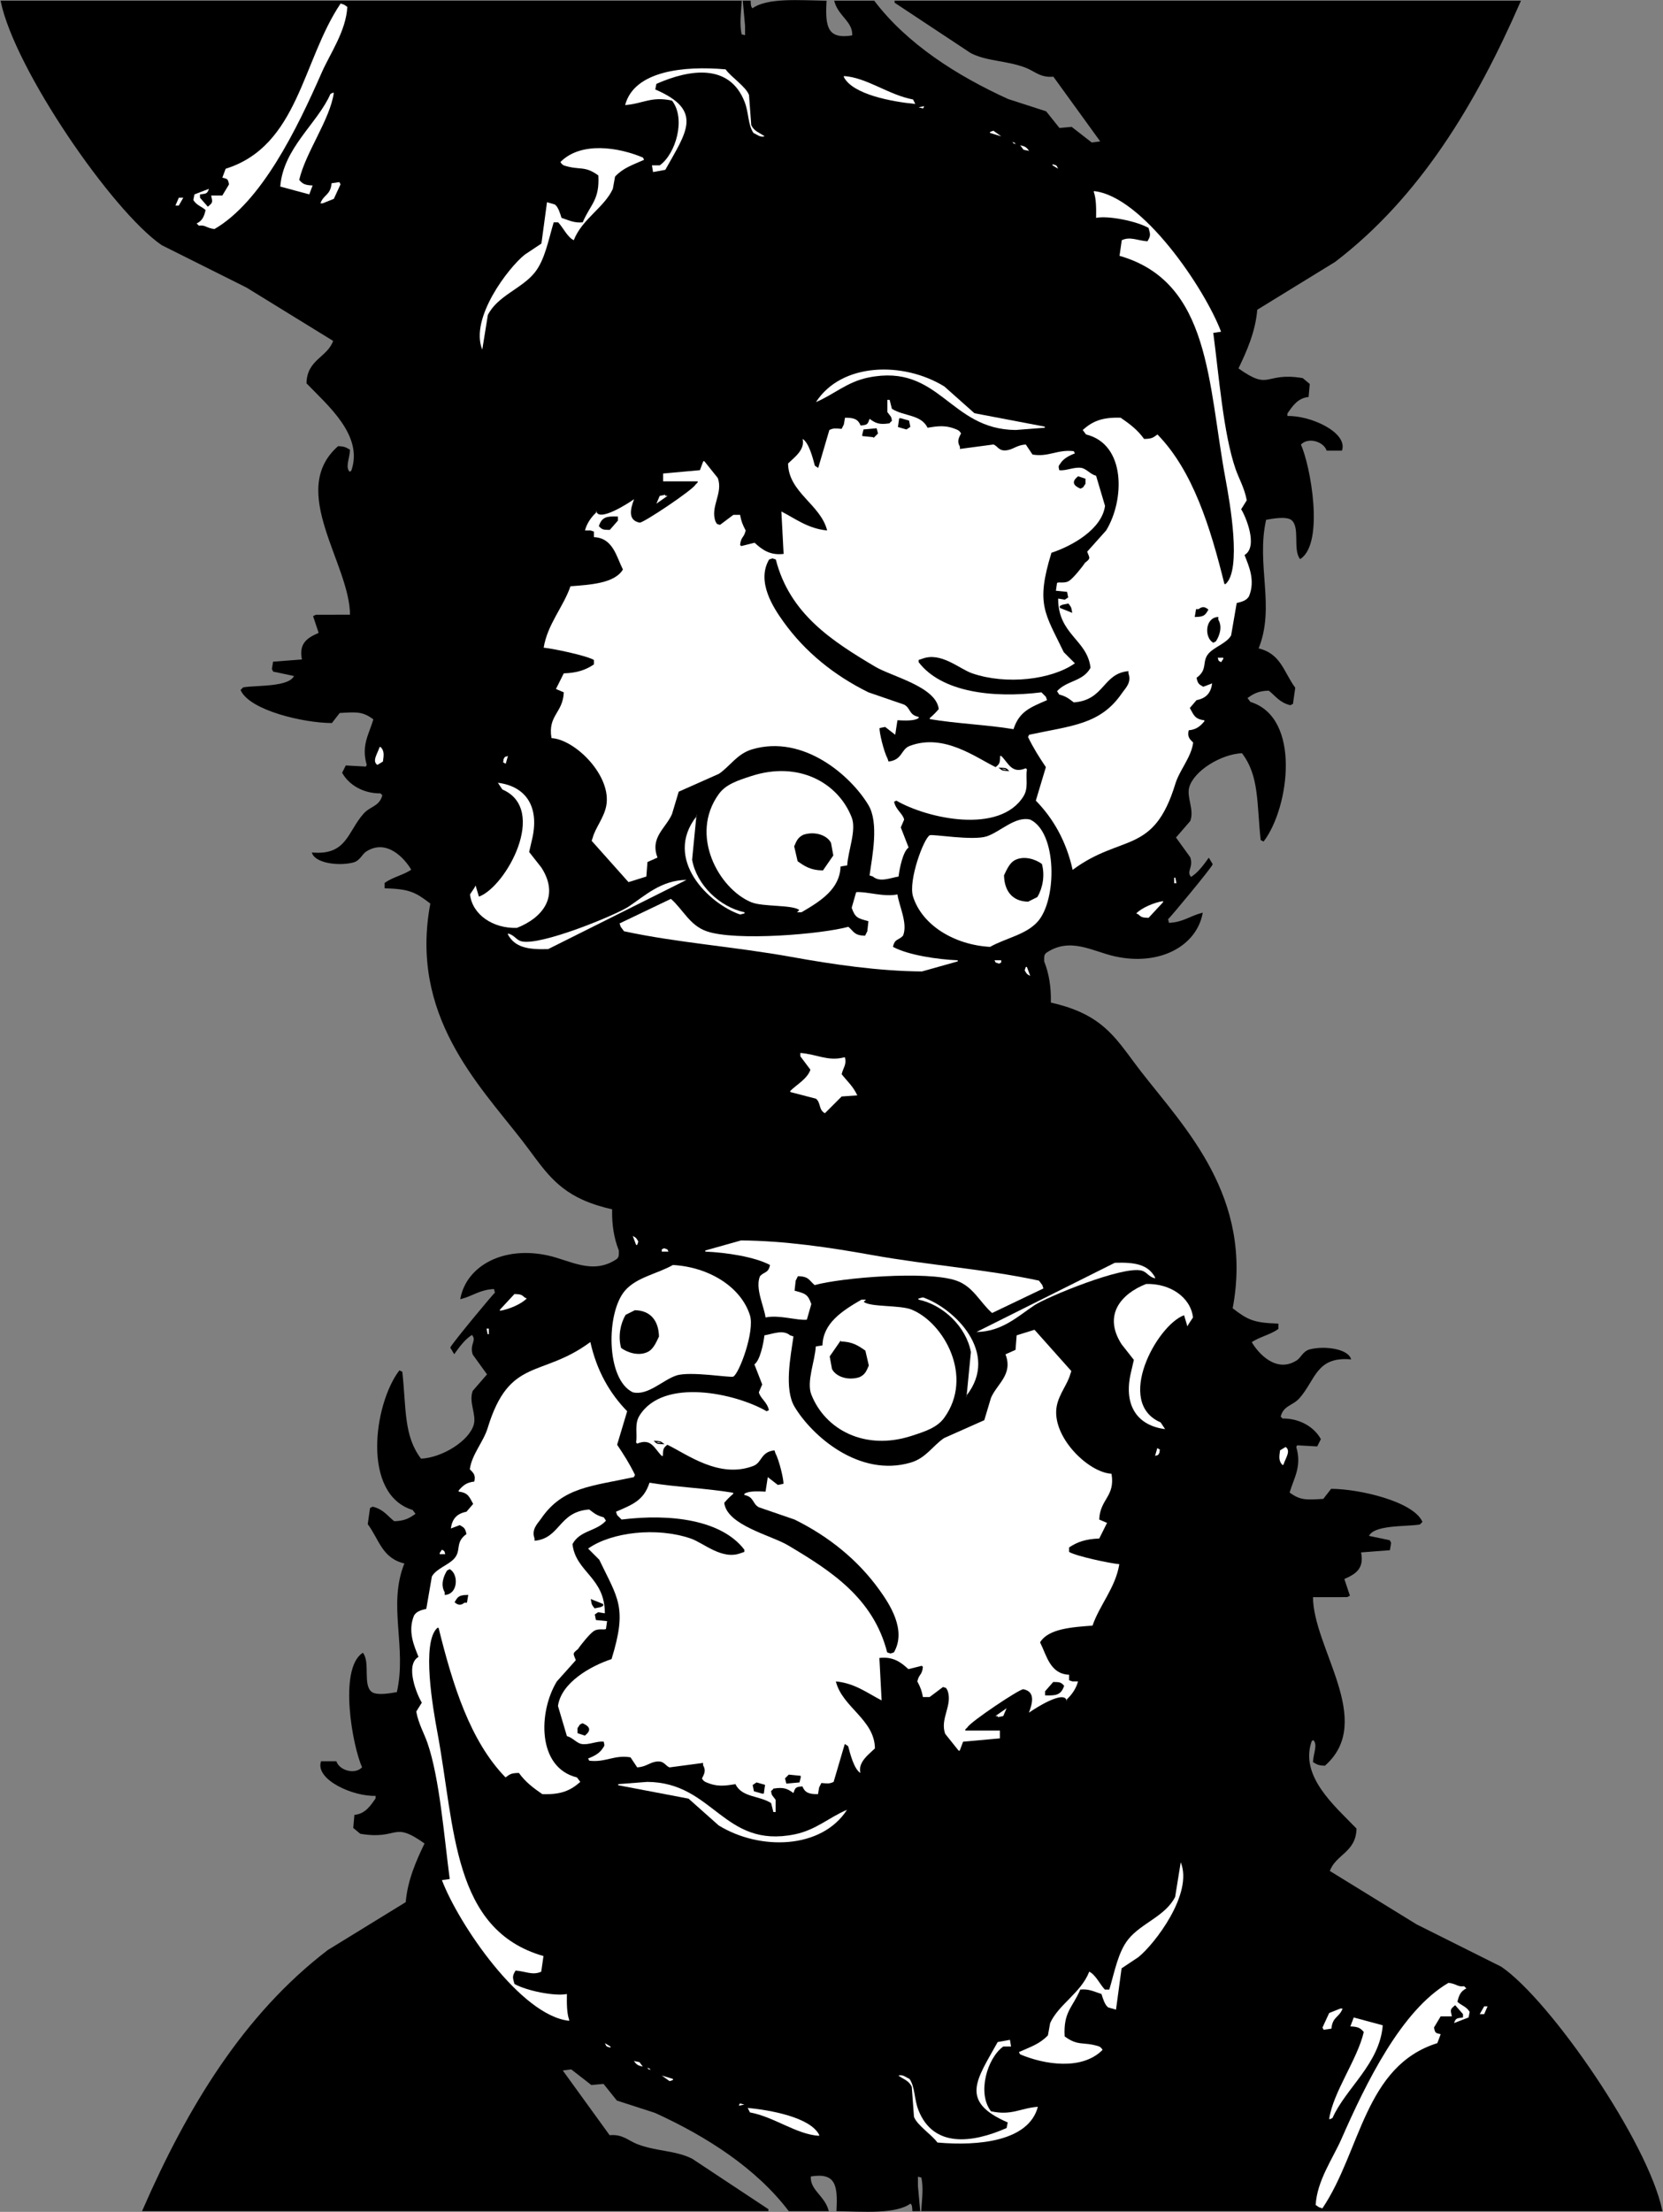 <?xml version="1.0" encoding="UTF-8" standalone="no"?>
<svg width="1490px" height="1981px" viewBox="0 0 1490 1981" version="1.1" xmlns="http://www.w3.org/2000/svg" xmlns:xlink="http://www.w3.org/1999/xlink" xmlns:sketch="http://www.bohemiancoding.com/sketch/ns">
    <rect x="0" y="0" width="1490" height="1981" fill="#808080" stroke="none"/>
    <!-- Generator: Sketch 3.4.2 (15855) - http://www.bohemiancoding.com/sketch -->
    <title>peters</title>
    <desc>Created with Sketch.</desc>
    <defs></defs>
    <g id="Page-1" stroke="none" stroke-width="1" fill="none" fill-rule="evenodd" sketch:type="MSPage">
        <g id="KijEejxiq" sketch:type="MSLayerGroup" transform="translate(128, 884)">
            <path d="M1047.9,545.92 C1047.783,592.108 1103.771,657.32 1058.898,696.9 C1053.238,696.69 1052.185,695.817 1048.9,693.901 C1049.461,685.535 1053.408,678.358 1048.9,673.903 C1048.233,674.236 1047.567,674.569 1046.9,674.903 C1035.295,706.865 1067.863,734.127 1086.895,753.893 C1086.313,775.008 1068.251,776.356 1062.898,791.888 C1088.892,807.884 1114.894,823.885 1140.888,839.882 C1166.216,852.545 1191.551,865.213 1216.878,877.877 C1260.879,907.978 1348.438,1035.257 1360.858,1095.847 L707.938,1095.847 L707.938,1081.849 L706.938,1081.849 L706.938,1095.847 L697.939,1095.847 C698.603,1084.754 700.027,1075.435 697.939,1065.851 C696.606,1065.517 695.273,1065.184 693.94,1064.851 L693.94,1073.85 C694.606,1081.182 695.273,1088.516 695.94,1095.847 L689.94,1095.847 C689.732,1091.534 689.678,1091.021 687.94,1088.848 C674.878,1098.777 645.259,1096.204 621.948,1095.847 C623.316,1072.355 620.756,1061.037 597.951,1064.851 C597.078,1077.811 610.162,1082.387 613.949,1095.847 L578.953,1095.847 C549.768,1057.47 505.287,1028.944 458.973,1007.858 C447.642,1004.192 436.307,1000.525 424.977,996.859 C420.978,991.861 416.977,986.861 412.978,981.862 C409.312,982.195 405.645,982.528 401.979,982.862 C395.98,978.196 389.98,973.529 383.981,968.863 C381.314,969.196 378.648,969.53 375.982,969.863 L375.982,970.863 C389.979,990.192 403.98,1009.527 417.977,1028.855 C429.691,1027.609 434.606,1033.678 442.974,1036.854 C460.37,1043.458 477.314,1042.391 491.968,1049.853 C514.63,1064.849 537.298,1079.85 559.96,1094.847 L559.96,1095.847 L0.03,1095.847 C40.405,1003.294 90.813,920.317 166.01,862.877 C189.338,848.547 212.673,834.212 236.001,819.883 C237.607,800.051 245.461,782.483 252.999,766.889 C223.268,745.631 229.598,763.662 195.006,757.891 C193.006,756.224 191.006,754.557 189.006,752.891 C189.339,749.225 189.673,745.558 190.006,741.892 C199.772,740.837 204.565,733.179 209.004,726.894 L209.004,723.895 C188.24,724.746 155.049,709.402 160.01,693.899 L173.009,693.899 C175.887,702.091 190.294,706.484 197.006,698.898 C188.31,680.175 175.861,611.024 197.006,596.908 C203.32,605.443 196.211,625.659 205.005,631.904 C210.179,635.26 222.269,632.906 228.002,631.904 C237.354,590.927 219.519,553.509 235.001,515.914 C214.701,511.43 212.242,494.738 202.005,480.919 C202.672,476.253 203.338,471.586 204.005,466.92 C204.672,466.587 205.338,466.253 206.005,465.92 C215.534,468.434 218.532,473.792 225.003,478.919 C234.875,478.783 239.407,475.912 245,471.92 C244,470.587 243,469.253 242,467.92 C196.476,454.243 207.378,373.811 230.001,343.94 C230.668,344.273 231.334,344.607 232.001,344.94 C235.57,377.932 233.128,402.323 248.999,422.93 C268.122,422.141 292.788,407.03 296.993,391.934 C299.518,382.869 292.334,371.948 295.993,361.938 C300.325,356.939 304.659,351.939 308.991,346.94 C304.658,340.941 300.325,334.941 295.993,328.942 C293.03,319.647 300.19,316.771 294.993,310.944 C288.548,314.738 283.258,321.985 278.994,327.942 C277.994,326.275 276.994,324.609 275.995,322.942 C277.325,319.647 314.606,274.549 315.99,273.948 C315.657,272.615 315.323,271.281 314.99,269.948 C302.011,270.422 295.41,276.275 284.993,278.947 C290.582,249.872 323.413,232.185 362.983,240.952 C382.99,245.385 403.231,258.744 424.975,243.952 C427.14,241.835 426.968,240.509 426.975,235.953 C408.963,190.875 435.045,131.093 454.971,105.973 C503.346,44.986 555.451,0.993 665.941,0.983 L720.934,0.983 C760.11,8.287 806.757,7.972 839.914,22.981 C866.631,35.072 877.145,54.406 893.907,75.974 C933.242,126.585 994.787,188.234 975.897,287.944 C989.685,298.602 995.075,301.211 1016.892,301.942 L1016.892,305.942 C1009.828,311.078 999.669,313.019 992.895,317.941 C999.069,328.723 1015.367,346.54 1033.889,334.939 C1038.367,332.135 1039.511,326.529 1045.888,324.94 C1058.766,321.732 1078.739,324.429 1081.884,332.939 C1050.956,330.481 1050.238,351.73 1035.889,367.935 C1029.949,374.645 1021.451,374.282 1018.892,384.933 C1019.558,385.6 1020.225,386.266 1020.891,386.933 C1036.681,386.71 1049.251,394.772 1054.887,404.931 C1053.887,406.931 1052.887,408.931 1051.887,410.93 C1045.889,410.597 1039.888,410.263 1033.889,409.93 C1033.556,410.597 1033.223,411.263 1032.89,411.93 C1038.066,429.459 1030.949,439.02 1026.89,452.925 C1036.889,460.358 1042.046,459.851 1057.886,458.924 C1060.22,455.924 1062.553,452.924 1064.886,449.925 C1090.082,450.055 1137.673,461.182 1145.875,478.921 C1145.209,479.588 1144.542,480.254 1143.876,480.921 C1131.113,482.951 1102.135,480.958 1097.882,491.92 C1104.214,493.253 1110.547,494.587 1116.879,495.92 C1117.212,496.587 1117.546,497.253 1117.879,497.919 C1117.546,499.919 1117.212,501.919 1116.879,503.919 C1108.214,504.585 1099.547,505.252 1090.882,505.919 C1094.047,520.757 1086.388,525.317 1075.884,529.915 C1077.55,534.915 1079.217,539.915 1080.884,544.913 C1080.217,545.247 1079.55,545.58 1078.884,545.913 C1068.484,545.953 1058.184,545.953 1047.884,545.953 L1047.9,545.92 Z" id="Shape" stroke="#000000" fill="#000000" sketch:type="MSShapeGroup"></path>
            <path d="M622.91,99.97 C617.911,104.969 612.91,109.97 607.911,114.968 C603.245,115.301 598.578,115.635 593.913,115.968 C597.549,124.085 602.925,128.527 607.911,134.966 C606.352,141.157 603.411,143.266 604.911,149.964 L605.911,149.964 C620.236,146.315 630.284,152.814 644.906,153.964 L644.906,150.964 C641.906,146.965 638.906,142.964 635.907,138.965 C638.451,130.921 648.394,125.483 653.905,119.967 L653.905,118.967 C646.24,116.967 638.572,114.967 630.907,112.968 C626.417,109.388 628.657,103.008 622.917,99.968 L622.91,99.97 Z" id="Shape" fill="#FFFFFF" sketch:type="MSShapeGroup"></path>
            <path d="M438.93,222.96 C439.93,225.626 440.93,228.293 441.93,230.959 L442.93,230.959 C443.263,229.959 443.597,228.959 443.93,227.959 C442.16,224.959 442.18,224.619 438.93,222.959 L438.93,222.96 Z" id="Shape" fill="#FFFFFF" sketch:type="MSShapeGroup"></path>
            <path d="M535.92,226.96 C525.255,229.96 514.588,232.96 503.924,235.959 L503.924,236.959 C522.127,237.702 548.058,241.541 561.917,248.958 C560.314,256.527 557.019,254.617 552.918,258.957 C548.433,269.819 556.393,285.343 557.918,295.953 C569.91,293.337 585.928,298.8 594.914,297.953 C596.247,293.287 597.581,288.62 598.914,283.955 C595.78,274.973 593.478,274.557 583.916,271.956 C584.249,268.957 584.583,265.956 584.916,262.957 C585.583,261.624 586.249,260.29 586.916,258.957 C596.839,259.201 596.752,262.621 601.914,266.956 C625.4,260.347 702.814,253.846 728.894,262.956 C744.132,268.278 749.915,282.379 760.89,291.953 C776.22,284.621 791.555,277.287 806.885,269.956 C806.551,268.956 806.218,267.956 805.885,266.956 C804.885,265.623 803.885,264.29 802.885,262.956 C755.119,252.623 704.318,249.223 652.905,239.959 C615.575,233.229 574.795,227.229 535.925,226.959 L535.92,226.96 Z" id="Shape" fill="#FFFFFF" sketch:type="MSShapeGroup"></path>
            <path d="M466.93,233.96 C466.264,234.293 465.597,234.627 464.93,234.96 L464.93,235.96 L464.93,236.96 L470.93,236.96 C470.597,236.293 470.263,235.627 469.93,234.96 C468.93,234.62 467.93,234.29 466.93,233.96 L466.93,233.96 Z" id="Shape" fill="#FFFFFF" sketch:type="MSShapeGroup"></path>
            <path d="M870.88,246.96 C829.556,267.622 788.22,288.29 746.9,308.952 C769.81,308.705 784.313,294.595 798.894,284.955 C809.906,277.674 877.821,249.532 894.881,253.959 C899.521,255.162 901.069,259.497 906.88,260.958 L906.88,259.958 C900.58,248.598 889.26,246.358 870.86,246.968 L870.88,246.96 Z" id="Shape" fill="#FFFFFF" sketch:type="MSShapeGroup"></path>
            <path d="M474.93,248.96 C460.378,257.089 442.338,259.9 431.936,271.957 C414.967,291.624 414.774,351.344 438.935,362.946 C452.267,366.332 465.897,351.914 477.93,347.948 C490.269,343.88 526.448,350.08 528.923,348.948 C534.219,346.525 548.446,308.224 543.922,293.955 C535.772,268.295 506.932,250.755 474.922,248.955 L474.93,248.96 Z" id="Shape" fill="#FFFFFF" sketch:type="MSShapeGroup"></path>
            <path d="M898.9,265.95 C876.478,274.705 860.077,293.767 876.903,319.943 C880.569,324.609 884.235,329.276 887.901,333.941 L884.901,346.94 C878.796,375.723 891.735,392.902 915.898,395.934 C914.565,393.934 913.231,391.934 911.899,389.935 C870.585,372.168 908.581,302.823 932.895,293.947 L935.895,303.946 C936.228,303.279 936.562,302.613 936.895,301.946 C938.228,299.946 939.561,297.946 940.895,295.947 C938.795,277.907 920.495,265.307 898.895,265.957 L898.9,265.95 Z" id="Shape" fill="#FFFFFF" sketch:type="MSShapeGroup"></path>
            <path d="M332.94,274.95 C328.607,279.616 324.274,284.283 319.941,288.949 L319.941,289.949 C328.051,288.697 339.025,283.957 343.938,278.95 C343.271,278.617 342.605,278.283 341.938,277.95 C339.338,275.43 338.308,275.13 332.938,274.95 L332.94,274.95 Z" id="Shape" fill="#FFFFFF" sketch:type="MSShapeGroup"></path>
            <path d="M698.9,277.95 C697.567,278.283 696.234,278.617 694.901,278.95 L694.901,279.95 C717.021,284.605 737.711,304.222 741.895,326.944 C740.562,340.608 739.228,354.275 737.896,367.939 L737.896,365.939 C768.126,327.579 726.836,287.499 698.906,277.949 L698.9,277.95 Z" id="Shape" fill="#FFFFFF" sketch:type="MSShapeGroup"></path>
            <path d="M643.91,279.95 C626.71,289.933 609.431,300.874 608.914,320.945 C606.914,321.278 604.914,321.612 602.915,321.945 C602.217,334.941 594.443,353.518 598.915,364.94 C611.163,396.222 646.719,415.688 688.904,401.936 C700.521,398.148 711.511,394.723 717.9,385.938 C744.756,349.005 717.81,300.875 688.904,288.95 C678.483,284.651 651.785,286.836 645.909,281.95 C646.576,281.284 647.242,280.617 647.909,279.95 L643.919,279.95 L643.91,279.95 Z" id="Shape" fill="#FFFFFF" sketch:type="MSShapeGroup"></path>
            <path d="M440.93,289.95 C454.728,290.203 461.58,299.316 461.928,312.947 C459.768,317.418 457.227,323.439 452.929,325.946 C444.698,330.566 434.273,326.856 428.932,322.946 C426.208,313.015 428.244,301.782 432.932,293.95 C435.602,292.62 438.262,291.28 440.932,289.95 L440.93,289.95 Z" id="Shape" stroke="#000000" fill="#000000" sketch:type="MSShapeGroup"></path>
            <path d="M307.95,305.95 C308.283,307.617 308.617,309.283 308.95,310.95 L309.95,310.95 L309.95,305.95 L307.95,305.95 L307.95,305.95 Z" id="Shape" fill="#FFFFFF" sketch:type="MSShapeGroup"></path>
            <path d="M604.91,722.9 C605.243,720.9 605.577,718.9 605.91,716.901 C606.577,715.568 607.243,714.234 607.91,712.901 C613.736,713.357 614.98,713.701 618.909,711.901 C622.242,700.571 625.575,689.236 628.908,677.905 C629.908,678.572 630.908,679.239 631.908,679.905 C633.736,686.72 637.176,700.506 642.907,703.902 C640.506,694.153 650.483,687.226 655.905,681.905 C655.619,655.962 626.663,645.155 620.909,621.913 C637.852,623.466 649.287,632.435 661.904,638.91 C661.238,626.247 660.571,613.579 659.904,600.915 C671.629,599.486 678.76,604.238 685.901,610.914 C689.9,609.914 693.901,608.914 697.899,607.914 L698.899,608.914 C698.011,616.876 695.499,614.858 693.9,621.913 C696.733,627.263 697.889,630.229 698.899,635.911 L704.899,635.911 C708.898,632.912 712.898,629.912 716.897,626.912 C720.724,628.233 718.977,626.91 720.897,629.912 C725.93,643.114 713.863,655.272 718.897,668.906 C722.896,673.905 726.897,678.906 730.895,683.905 L731.895,683.905 C732.895,681.239 733.895,678.572 734.895,675.906 C745.893,674.906 756.893,673.906 767.891,672.906 L767.891,665.907 L764.891,665.907 L736.895,665.907 L736.895,664.907 C737.561,664.24 738.228,663.574 738.895,662.908 C741.51,658.047 785.702,628.458 788.888,628.912 C800.026,631.107 796.915,641.739 793.887,649.909 C794.887,649.243 795.887,648.576 796.887,647.91 C796.887,647.91 826.707,627.883 827.883,639.91 L827.883,637.91 C832.151,634.008 836.223,628.308 837.882,621.913 L832.882,621.913 C831.882,621.58 830.882,621.246 829.883,620.913 L829.883,615.914 C812.753,615.293 809.69,598.405 803.886,586.917 C811.325,574.547 832.939,573.306 850.88,571.919 C857.211,553.409 871.465,538.03 874.877,516.926 C866.658,516.174 836.485,509.865 829.883,505.928 L829.883,504.928 L829.883,501.928 C837.078,497.06 844.723,494.336 856.879,493.929 C859.212,489.263 861.545,484.596 863.878,479.931 C861.545,478.931 859.212,477.931 856.879,476.931 C857.57,458.368 871.343,456.483 867.878,435.936 C846.572,434.754 813.428,401.832 818.884,374.943 C821.028,364.379 828.598,355.423 830.882,346.947 C831.216,345.947 831.549,344.947 831.882,343.947 C820.885,331.617 809.884,319.282 798.887,306.952 C793.555,308.618 788.221,310.285 782.889,311.952 C782.555,316.285 782.222,320.618 781.889,324.951 C778.889,326.284 775.889,327.617 772.89,328.95 C779.862,347.056 765.344,355.238 759.892,367.945 C757.892,374.611 755.892,381.278 753.893,387.943 C741.895,393.275 729.895,398.609 717.897,403.941 C707.745,410.771 701.699,421.908 687.901,425.939 C641.695,439.436 599.346,401.763 583.911,375.945 C574.366,359.976 580.466,330.35 582.911,312.953 C581.911,312.62 580.911,312.286 579.911,311.953 C573.565,306.567 564.844,310.61 556.913,311.953 C556.037,319.366 552.963,334.454 547.914,337.95 C550.247,343.949 552.58,349.949 554.913,355.948 L551.913,362.947 C553.082,368.335 559.354,371.569 560.912,378.945 C560.245,379.278 559.579,379.612 558.912,379.945 C531.361,363.934 466.191,349.433 444.922,383.945 C440.319,391.416 443.137,400.007 441.922,407.942 L442.922,408.942 C455.667,403.561 458.368,413.617 464.92,419.941 L465.92,419.941 C465.981,413.451 466.525,412.747 469.92,409.942 C487.678,418.512 516.325,440.542 546.91,428.94 C554.985,425.877 553.272,416.416 565.908,414.941 C566.241,415.941 566.575,416.941 566.908,417.941 C570.016,423.487 574.405,441.56 573.907,444.938 C572.24,445.271 570.574,445.605 568.907,445.938 C565.908,443.605 562.907,441.272 559.908,438.939 C559.241,443.272 558.575,447.605 557.908,451.938 C551.349,451.604 542.474,451.185 538.91,453.938 L538.91,454.938 C547.831,456.711 545.88,462.648 551.909,465.937 C562.573,469.603 573.241,473.27 583.905,476.936 C614.64,492.103 640.653,513.14 659.895,539.928 C668.848,552.392 684.589,575.907 672.894,595.921 C671.894,596.254 670.894,596.587 669.894,596.921 C668.894,596.587 667.894,596.254 666.894,595.921 C654.449,547.113 616.297,522.733 577.905,499.933 C562.973,491.066 523.24,482.056 520.912,461.938 C523.652,458.732 525.712,456.685 528.911,453.939 L528.911,452.939 C504.202,448.809 477.672,447.922 453.921,443.94 C448.767,460.044 438.427,463.578 423.924,469.937 C424.257,470.937 424.591,471.937 424.924,472.937 C426.257,474.27 427.591,475.604 428.924,476.936 C472.937,471.456 518.526,477.223 538.914,503.933 L538.914,505.933 C537.914,506.266 536.914,506.599 535.914,506.933 C518.991,513.546 502.555,497.93 490.919,493.934 C460.431,483.464 419.898,488.119 398.931,502.933 C402.264,506.265 405.597,509.599 408.93,512.932 C425.593,547.788 434.3,555.38 419.929,601.92 C401.478,607.993 374.784,622.885 371.935,643.915 C374.601,652.913 377.268,661.914 379.934,670.911 C384.95,672.117 388.549,677.081 392.933,677.91 C399.351,679.126 407.04,675.026 412.93,675.911 C413.672,679.407 413.879,679.286 411.93,681.91 C409.175,686.309 404.072,688.993 398.932,690.909 C399.265,691.576 399.599,692.242 399.932,692.909 C414.585,694.693 422.446,687.43 436.927,689.909 C438.927,692.909 440.927,695.909 442.926,698.908 C450.607,698.388 453.472,695.018 458.925,693.909 C467.17,692.23 467.844,697.538 471.923,698.908 C481.921,697.575 491.922,696.241 501.92,694.909 L501.92,696.908 C504.679,701.692 503.153,704.466 500.92,708.906 C502.292,710.803 501.893,710.543 503.92,711.906 C514.398,716.583 521.195,715.469 530.917,713.906 C536.848,726.017 552.083,723.96 562.913,730.903 C563.58,733.57 564.246,736.237 564.913,738.902 L566.913,738.902 L566.913,727.904 C564.167,723.941 563.227,724.435 562.913,719.905 C564.835,718.513 563.512,719.803 564.913,717.906 C574.054,716.432 577.428,717.862 582.911,721.905 C584.566,717.003 584.696,716.446 590.91,715.906 C593.25,721.596 596.82,722.936 604.88,722.866 L604.91,722.9 Z" id="Shape" fill="#FFFFFF" sketch:type="MSShapeGroup"></path>
            <path d="M415.93,567.92 C412.597,567.586 409.264,567.253 405.931,566.92 C405.598,565.254 405.264,563.586 404.931,561.92 C405.931,561.254 406.931,560.587 407.931,559.92 C409.93,560.254 411.931,560.587 413.93,560.92 C414.013,528.537 387.783,524.159 384.933,498.928 C391.666,486.438 406.174,487.728 414.93,477.931 C414.263,476.931 413.597,475.931 412.93,474.931 C406.687,473.394 404.126,471.081 399.932,467.932 C372.254,469.899 374.194,493.819 350.938,495.929 L350.938,493.929 C347.9,485.643 353.633,480.737 356.938,475.931 C376.267,447.824 402.338,447.072 439.928,438.935 C440.261,438.268 440.594,437.602 440.928,436.935 C435.623,426.116 430.977,419.002 424.93,409.938 C427.93,399.94 430.93,389.939 433.929,379.941 C418.343,363.987 406.692,343.748 400.933,317.949 C357.116,350.448 328.441,331.019 308.944,394.94 C305.132,407.437 294.681,418.631 292.946,431.935 C296.363,435.276 298.322,437.309 296.946,442.934 C289.821,443.591 286.472,446.832 282.947,450.933 L282.947,451.933 C291.651,452.864 292.555,456.918 295.946,462.932 C293.946,465.265 291.946,467.599 289.946,469.931 C281.364,471.616 277.165,476.201 275.948,484.929 C278.614,483.929 281.281,482.929 283.947,481.929 C287.905,484.181 288.772,484.671 289.947,489.928 C279.39,497.456 285.617,504.561 278.948,511.926 C273.627,517.802 262.997,520.803 258.951,527.923 C257.284,537.588 255.618,547.255 253.951,556.92 C249.238,558.046 245.218,559.11 242.952,562.919 C236.991,577.284 243.303,590.585 246.952,599.914 C234.373,607.313 245.98,634.717 249.952,640.909 C248.285,643.575 246.619,646.242 244.952,648.908 C246.926,659.801 252.02,668.44 254.951,676.904 C265.944,708.653 269.918,761.161 274.949,798.884 C272.616,799.218 270.282,799.55 267.95,799.884 C282.856,839.127 338.505,921.344 381.93,925.864 L381.93,924.864 C379.833,919.173 379.772,910.286 379.93,901.867 C369.033,904.058 343.687,898.982 332.936,892.868 C331.157,886.872 330.993,885.692 333.936,880.87 C343.155,881.569 349.236,885.404 356.934,881.87 C357.601,877.204 358.267,872.537 358.934,867.871 C277.18,844.449 279.845,753.351 263.946,667.891 C260.06,647.007 249.33,586.556 263.946,573.903 L264.946,573.903 C277.652,625.244 293.26,675.353 324.939,707.883 C328.863,705.103 329.581,703.994 336.938,703.884 C342.612,711.864 349.825,717.369 357.936,722.882 C375.074,723.436 383.404,719.439 391.932,711.883 C390.932,710.55 389.932,709.216 388.932,707.883 C353.043,699.133 354.308,649.022 370.934,621.895 C376.6,615.563 382.267,609.229 387.932,602.897 C385.707,596.96 384.44,597.167 389.932,592.898 C391.856,589.709 400.662,578.901 403.931,576.9 C407.816,574.093 413.254,576.095 414.93,574.9 C415.27,572.56 415.6,570.23 415.93,567.9 L415.93,567.92 Z" id="Shape" fill="#FFFFFF" sketch:type="MSShapeGroup"></path>
            <path d="M624.91,317.95 C635.416,318.012 640.826,321.666 646.907,325.949 L649.907,338.948 C647.808,343.807 646.729,346.671 641.908,348.947 C632.026,352.166 621.325,348.63 617.911,341.948 C617.244,338.282 616.578,334.615 615.911,330.949 C618.911,326.609 621.911,322.279 624.911,317.949 L624.91,317.95 Z" id="Shape" stroke="#000000" fill="#000000" sketch:type="MSShapeGroup"></path>
            <path d="M458.93,406.94 C463.242,407.148 463.756,407.203 465.929,408.94 C461.519,408.82 460.989,409.03 458.929,406.94 L458.93,406.94 Z" id="Shape" stroke="#000000" fill="#FFFFFF" sketch:type="MSShapeGroup"></path>
            <path d="M1023.9,411.94 C1022.233,412.94 1020.567,413.94 1018.901,414.94 C1018.097,420.709 1017.541,424.233 1020.9,427.939 L1021.9,427.939 C1023.7,422.019 1028.9,415.439 1023.9,411.939 L1023.9,411.94 Z" id="Shape" fill="#FFFFFF" sketch:type="MSShapeGroup"></path>
            <path d="M908.9,412.94 C908.233,415.273 907.566,417.607 906.9,419.939 C910.726,418.618 908.979,419.94 910.9,416.939 C910.7,413.469 912.7,415.179 908.9,412.939 L908.9,412.94 Z" id="Shape" fill="#FFFFFF" sketch:type="MSShapeGroup"></path>
            <path d="M267.95,503.92 C267.283,504.92 266.617,505.92 265.95,506.92 L265.95,507.919 L270.949,507.919 C269.629,504.099 270.949,505.839 267.949,503.919 L267.95,503.92 Z" id="Shape" fill="#FFFFFF" sketch:type="MSShapeGroup"></path>
            <path d="M274.95,521.92 C282.398,526.436 281.736,543.097 270.95,543.916 L270.95,541.917 C267.023,535.558 269.885,527.741 272.95,522.92 C273.62,522.59 274.28,522.26 274.95,521.92 L274.95,521.92 Z" id="Shape" stroke="#000000" fill="#000000" sketch:type="MSShapeGroup"></path>
            <path d="M290.95,544.92 C290.617,546.92 290.283,548.92 289.95,550.92 L287.95,550.92 C284.946,553.321 282.956,553.347 279.951,550.92 C282.541,546.28 283.661,545.08 290.951,544.92 L290.95,544.92 Z" id="Shape" stroke="#000000" fill="#000000" sketch:type="MSShapeGroup"></path>
            <path d="M401.94,548.92 C405.273,550.253 408.607,551.587 411.939,552.92 L411.939,553.92 C411.273,554.253 410.606,554.586 409.939,554.919 C408.272,555.253 406.606,555.586 404.939,555.919 C402.989,553.269 402.679,553.469 401.939,548.919 L401.94,548.92 Z" id="Shape" stroke="#000000" fill="#000000" sketch:type="MSShapeGroup"></path>
            <path d="M815.88,622.91 C821.552,622.962 822.274,623.181 824.878,625.909 C822.303,633.507 818.276,634.214 808.88,633.908 L808.88,630.909 C811.22,628.239 813.55,625.569 815.88,622.909 L815.88,622.91 Z" id="Shape" stroke="#000000" fill="#000000" sketch:type="MSShapeGroup"></path>
            <path d="M773.89,645.91 L763.891,652.909 L765.891,652.909 L765.891,653.909 C767.557,653.576 769.224,653.242 770.89,652.909 C771.89,650.569 772.89,648.239 773.89,645.909 L773.89,645.91 Z" id="Shape" fill="#FFFFFF" sketch:type="MSShapeGroup"></path>
            <path d="M393.94,659.9 C400.395,662.748 401.062,665.728 395.94,669.898 C393.94,669.232 391.94,668.566 389.94,667.899 L389.94,663.9 C390.607,662.9 391.273,661.9 391.94,660.9 C392.6,660.57 393.27,660.24 393.94,659.9 L393.94,659.9 Z" id="Shape" stroke="#000000" fill="#000000" sketch:type="MSShapeGroup"></path>
            <path d="M578.91,705.9 C582.243,706.233 585.576,706.566 588.909,706.9 L588.909,707.899 C588.576,709.232 588.242,710.566 587.909,711.899 C584.243,712.232 580.576,712.566 576.91,712.899 C576.577,711.566 576.243,710.232 575.91,708.899 L578.91,705.899 L578.91,705.9 Z" id="Shape" stroke="#000000" fill="#000000" sketch:type="MSShapeGroup"></path>
            <path d="M451.93,711.9 C443.265,712.567 434.598,713.233 425.933,713.9 L425.933,714.9 C446.929,718.899 467.93,722.899 488.925,726.898 C497.923,734.896 506.924,742.897 515.922,750.895 C552.858,773.558 608.072,772.251 630.902,736.897 C615.204,743.428 603.086,755.025 583.908,758.894 C519.898,771.804 511.578,712.324 451.928,711.894 L451.93,711.9 Z" id="Shape" fill="#FFFFFF" sketch:type="MSShapeGroup"></path>
            <path d="M549.92,712.9 C552.253,713.567 554.587,714.233 556.919,714.9 C556.586,717.233 556.252,719.566 555.919,721.899 L554.919,721.899 C552.586,721.233 550.252,720.566 547.92,719.899 C547.587,718.233 547.253,716.566 546.92,714.9 C547.92,714.23 548.92,713.56 549.92,712.9 L549.92,712.9 Z" id="Shape" stroke="#000000" fill="#000000" sketch:type="MSShapeGroup"></path>
            <path d="M929.9,783.89 C928.233,794.221 926.567,804.555 924.901,814.886 C916.26,832.119 894.427,838.46 882.906,852.881 C873.719,864.381 870.709,881.869 865.908,897.876 L861.908,897.876 C857.639,893.453 853.613,884.508 847.911,881.878 C840.593,900.782 820.495,911.19 812.915,927.872 C812.249,931.537 811.581,935.204 810.915,938.87 C803.603,946.619 795.653,949.074 784.919,953.868 C785.252,954.535 785.585,955.202 785.919,955.868 C807.495,965.053 841.43,970.581 859.909,951.869 C858.536,949.972 858.935,950.232 856.909,948.869 C842.119,944.098 838.613,949.082 825.913,939.87 C824.628,917.893 832.923,914.186 839.911,897.876 C847.538,897.115 852.048,899.651 858.909,901.875 C860.051,905.544 861.834,911.763 864.908,913.873 C867.241,914.54 869.574,915.207 871.907,915.873 C873.573,903.543 875.24,891.208 876.907,878.878 C881.905,875.545 886.906,872.211 891.905,868.879 C906.105,857.619 941.405,812.099 929.905,783.869 L929.9,783.89 Z" id="Shape" fill="#FFFFFF" sketch:type="MSShapeGroup"></path>
            <path d="M1169.8,891.88 C1127.691,916.357 1096.036,981.238 1073.812,1031.86 C1066.245,1049.099 1051.955,1069.123 1050.816,1090.853 C1051.815,1091.519 1052.815,1092.186 1053.815,1092.853 C1054.815,1093.186 1055.815,1093.519 1056.814,1093.853 C1091.335,1042.65 1094.467,966.353 1159.804,945.873 C1160.803,943.207 1161.804,940.54 1162.803,937.874 C1157.995,936.688 1157.88,936.936 1156.804,931.875 C1158.804,928.542 1160.804,925.209 1162.803,921.877 L1172.802,921.877 C1171.564,915.923 1170.979,915.768 1175.802,911.877 C1178.134,914.544 1180.468,917.211 1182.8,919.877 L1182.8,922.876 C1177.779,923.702 1176.391,922.983 1174.802,927.876 C1179.134,926.209 1183.468,924.542 1187.8,922.876 C1188.133,921.21 1188.466,919.543 1188.8,917.877 C1185.757,912.987 1181.882,912.481 1177.801,908.878 C1179.157,902.951 1180.786,899.264 1185.8,896.88 C1185.134,896.213 1184.467,895.546 1183.8,894.88 C1177.8,895.77 1177.4,892.75 1169.8,891.86 L1169.8,891.88 Z" id="Shape" fill="#FFFFFF" sketch:type="MSShapeGroup"></path>
            <path d="M1201.8,912.9 C1200.467,915.233 1199.133,917.567 1197.8,919.9 L1201.8,919.9 C1202.8,917.567 1203.8,915.233 1204.8,912.9 L1201.8,912.9 L1201.8,912.9 Z" id="Shape" fill="#FFFFFF" sketch:type="MSShapeGroup"></path>
            <path d="M1072.9,914.9 C1069.568,916.233 1066.234,917.567 1062.902,918.9 C1060.902,923.232 1058.902,927.565 1056.902,931.898 C1057.236,932.564 1057.569,933.231 1057.902,933.898 C1060.236,933.564 1062.569,933.231 1064.902,932.898 C1065.943,921.893 1071.923,923.097 1074.9,914.9 L1072.9,914.9 L1072.9,914.9 Z" id="Shape" fill="#FFFFFF" sketch:type="MSShapeGroup"></path>
            <path d="M1084.9,922.9 C1083.9,925.566 1082.9,928.233 1081.901,930.899 C1088.501,931.112 1090.928,932.238 1093.899,935.898 C1088.274,960.444 1066.274,989.875 1062.903,1013.889 L1063.903,1013.889 C1064.569,1013.555 1065.236,1013.222 1065.903,1012.889 C1077.669,986.22 1108.194,964.413 1110.897,929.9 C1102.197,927.5 1093.497,925.2 1084.897,922.9 L1084.9,922.9 Z" id="Shape" fill="#FFFFFF" sketch:type="MSShapeGroup"></path>
            <path d="M777.89,948.9 C777.557,946.9 777.224,944.9 776.89,942.9 C773.225,943.567 769.558,944.234 765.892,944.9 C747.367,978.347 731.035,997.936 774.891,1016.891 C774.558,1018.558 774.224,1020.224 773.891,1021.891 C743.065,1035.479 708.297,1039.837 694.901,1005.892 C690.961,995.909 692.001,985.339 686.902,977.896 C683.051,976.175 680.976,973.742 676.903,974.896 C681.641,978.367 686.167,979.22 688.902,984.895 C689.568,993.893 690.235,1002.894 690.902,1011.892 C693.807,1019.554 706.652,1027.647 711.9,1034.889 C749.159,1038.216 793.825,1033.599 801.888,1002.893 C786.094,1004.057 778.446,1010.988 759.894,1006.892 C747.244,990.674 756.563,959.127 770.892,948.9 L777.882,948.9 L777.89,948.9 Z" id="Shape" fill="#FFFFFF" sketch:type="MSShapeGroup"></path>
            <path d="M413.94,945.9 C415.77,949.383 414.784,948.588 418.94,949.9 L418.94,948.9 C417.27,947.9 415.6,946.9 413.94,945.9 L413.94,945.9 Z" id="Shape" fill="#FFFFFF" sketch:type="MSShapeGroup"></path>
            <path d="M439.93,961.9 C442.367,965.026 443.165,965.82 447.929,966.899 C446.929,965.567 445.929,964.233 444.929,962.9 C443.259,962.5 441.599,962.2 439.929,961.9 L439.93,961.9 Z" id="Shape" fill="#FFFFFF" sketch:type="MSShapeGroup"></path>
            <path d="M451.93,967.9 C453.73,969.942 451.946,968.607 454.93,969.9 C453.13,967.8 454.91,969.2 451.93,967.9 L451.93,967.9 Z" id="Shape" fill="#FFFFFF" sketch:type="MSShapeGroup"></path>
            <path d="M458.93,970.9 C460.263,971.9 461.597,972.9 462.93,973.899 C461.6,972.899 460.26,971.899 458.93,970.899 L458.93,970.9 Z" id="Shape" fill="#FFFFFF" sketch:type="MSShapeGroup"></path>
            <path d="M464.93,974.9 C467.263,976.567 469.597,978.233 471.929,979.9 C472.929,979.567 473.929,979.233 474.929,978.9 L474.929,977.9 C471.589,976.9 468.259,975.9 464.929,974.9 L464.93,974.9 Z" id="Shape" fill="#FFFFFF" sketch:type="MSShapeGroup"></path>
            <path d="M534.92,999.9 C534.587,1000.567 534.253,1001.233 533.92,1001.9 C535.587,1001.567 537.253,1001.233 538.92,1000.9 C537.59,1000.5 536.25,1000.2 534.92,999.9 L534.92,999.9 Z" id="Shape" fill="#FFFFFF" sketch:type="MSShapeGroup"></path>
            <path d="M541.92,1003.9 C542.587,1005.233 543.253,1006.566 543.92,1007.899 C565.871,1011.973 585.414,1027.589 605.912,1028.896 L605.912,1027.896 C597.732,1012.296 562.792,1005.896 541.922,1003.896 L541.92,1003.9 Z" id="Shape" fill="#FFFFFF" sketch:type="MSShapeGroup"></path>
        </g>
        <g id="KijEejxiq" sketch:type="MSLayerGroup" transform="translate(681.5, 548.5) rotate(-180) translate(-681.5, -548.5) translate(1, 0)">
            <path d="M1047.9,545.92 C1047.783,592.108 1103.771,657.32 1058.898,696.9 C1053.238,696.69 1052.185,695.817 1048.9,693.901 C1049.461,685.535 1053.408,678.358 1048.9,673.903 C1048.233,674.236 1047.567,674.569 1046.9,674.903 C1035.295,706.865 1067.863,734.127 1086.895,753.893 C1086.313,775.008 1068.251,776.356 1062.898,791.888 C1088.892,807.884 1114.894,823.885 1140.888,839.882 C1166.216,852.545 1191.551,865.213 1216.878,877.877 C1260.879,907.978 1348.438,1035.257 1360.858,1095.847 L707.938,1095.847 L707.938,1081.849 L706.938,1081.849 L706.938,1095.847 L697.939,1095.847 C698.603,1084.754 700.027,1075.435 697.939,1065.851 C696.606,1065.517 695.273,1065.184 693.94,1064.851 L693.94,1073.85 C694.606,1081.182 695.273,1088.516 695.94,1095.847 L689.94,1095.847 C689.732,1091.534 689.678,1091.021 687.94,1088.848 C674.878,1098.777 645.259,1096.204 621.948,1095.847 C623.316,1072.355 620.756,1061.037 597.951,1064.851 C597.078,1077.811 610.162,1082.387 613.949,1095.847 L578.953,1095.847 C549.768,1057.47 505.287,1028.944 458.973,1007.858 C447.642,1004.192 436.307,1000.525 424.977,996.859 C420.978,991.861 416.977,986.861 412.978,981.862 C409.312,982.195 405.645,982.528 401.979,982.862 C395.98,978.196 389.98,973.529 383.981,968.863 C381.314,969.196 378.648,969.53 375.982,969.863 L375.982,970.863 C389.979,990.192 403.98,1009.527 417.977,1028.855 C429.691,1027.609 434.606,1033.678 442.974,1036.854 C460.37,1043.458 477.314,1042.391 491.968,1049.853 C514.63,1064.849 537.298,1079.85 559.96,1094.847 L559.96,1095.847 L0.03,1095.847 C40.405,1003.294 90.813,920.317 166.01,862.877 C189.338,848.547 212.673,834.212 236.001,819.883 C237.607,800.051 245.461,782.483 252.999,766.889 C223.268,745.631 229.598,763.662 195.006,757.891 C193.006,756.224 191.006,754.557 189.006,752.891 C189.339,749.225 189.673,745.558 190.006,741.892 C199.772,740.837 204.565,733.179 209.004,726.894 L209.004,723.895 C188.24,724.746 155.049,709.402 160.01,693.899 L173.009,693.899 C175.887,702.091 190.294,706.484 197.006,698.898 C188.31,680.175 175.861,611.024 197.006,596.908 C203.32,605.443 196.211,625.659 205.005,631.904 C210.179,635.26 222.269,632.906 228.002,631.904 C237.354,590.927 219.519,553.509 235.001,515.914 C214.701,511.43 212.242,494.738 202.005,480.919 C202.672,476.253 203.338,471.586 204.005,466.92 C204.672,466.587 205.338,466.253 206.005,465.92 C215.534,468.434 218.532,473.792 225.003,478.919 C234.875,478.783 239.407,475.912 245,471.92 C244,470.587 243,469.253 242,467.92 C196.476,454.243 207.378,373.811 230.001,343.94 C230.668,344.273 231.334,344.607 232.001,344.94 C235.57,377.932 233.128,402.323 248.999,422.93 C268.122,422.141 292.788,407.03 296.993,391.934 C299.518,382.869 292.334,371.948 295.993,361.938 C300.325,356.939 304.659,351.939 308.991,346.94 C304.658,340.941 300.325,334.941 295.993,328.942 C293.03,319.647 300.19,316.771 294.993,310.944 C288.548,314.738 283.258,321.985 278.994,327.942 C277.994,326.275 276.994,324.609 275.995,322.942 C277.325,319.647 314.606,274.549 315.99,273.948 C315.657,272.615 315.323,271.281 314.99,269.948 C302.011,270.422 295.41,276.275 284.993,278.947 C290.582,249.872 323.413,232.185 362.983,240.952 C382.99,245.385 403.231,258.744 424.975,243.952 C427.14,241.835 426.968,240.509 426.975,235.953 C408.963,190.875 435.045,131.093 454.971,105.973 C503.346,44.986 555.451,0.993 665.941,0.983 L720.934,0.983 C760.11,8.287 806.757,7.972 839.914,22.981 C866.631,35.072 877.145,54.406 893.907,75.974 C933.242,126.585 994.787,188.234 975.897,287.944 C989.685,298.602 995.075,301.211 1016.892,301.942 L1016.892,305.942 C1009.828,311.078 999.669,313.019 992.895,317.941 C999.069,328.723 1015.367,346.54 1033.889,334.939 C1038.367,332.135 1039.511,326.529 1045.888,324.94 C1058.766,321.732 1078.739,324.429 1081.884,332.939 C1050.956,330.481 1050.238,351.73 1035.889,367.935 C1029.949,374.645 1021.451,374.282 1018.892,384.933 C1019.558,385.6 1020.225,386.266 1020.891,386.933 C1036.681,386.71 1049.251,394.772 1054.887,404.931 C1053.887,406.931 1052.887,408.931 1051.887,410.93 C1045.889,410.597 1039.888,410.263 1033.889,409.93 C1033.556,410.597 1033.223,411.263 1032.89,411.93 C1038.066,429.459 1030.949,439.02 1026.89,452.925 C1036.889,460.358 1042.046,459.851 1057.886,458.924 C1060.22,455.924 1062.553,452.924 1064.886,449.925 C1090.082,450.055 1137.673,461.182 1145.875,478.921 C1145.209,479.588 1144.542,480.254 1143.876,480.921 C1131.113,482.951 1102.135,480.958 1097.882,491.92 C1104.214,493.253 1110.547,494.587 1116.879,495.92 C1117.212,496.587 1117.546,497.253 1117.879,497.919 C1117.546,499.919 1117.212,501.919 1116.879,503.919 C1108.214,504.585 1099.547,505.252 1090.882,505.919 C1094.047,520.757 1086.388,525.317 1075.884,529.915 C1077.55,534.915 1079.217,539.915 1080.884,544.913 C1080.217,545.247 1079.55,545.58 1078.884,545.913 C1068.484,545.953 1058.184,545.953 1047.884,545.953 L1047.9,545.92 Z" id="Shape" stroke="#000000" fill="#000000" sketch:type="MSShapeGroup"></path>
            <path d="M622.91,99.97 C617.911,104.969 612.91,109.97 607.911,114.968 C603.245,115.301 598.578,115.635 593.913,115.968 C597.549,124.085 602.925,128.527 607.911,134.966 C606.352,141.157 603.411,143.266 604.911,149.964 L605.911,149.964 C620.236,146.315 630.284,152.814 644.906,153.964 L644.906,150.964 C641.906,146.965 638.906,142.964 635.907,138.965 C638.451,130.921 648.394,125.483 653.905,119.967 L653.905,118.967 C646.24,116.967 638.572,114.967 630.907,112.968 C626.417,109.388 628.657,103.008 622.917,99.968 L622.91,99.97 Z" id="Shape" fill="#FFFFFF" sketch:type="MSShapeGroup"></path>
            <path d="M438.93,222.96 C439.93,225.626 440.93,228.293 441.93,230.959 L442.93,230.959 C443.263,229.959 443.597,228.959 443.93,227.959 C442.16,224.959 442.18,224.619 438.93,222.959 L438.93,222.96 Z" id="Shape" fill="#FFFFFF" sketch:type="MSShapeGroup"></path>
            <path d="M535.92,226.96 C525.255,229.96 514.588,232.96 503.924,235.959 L503.924,236.959 C522.127,237.702 548.058,241.541 561.917,248.958 C560.314,256.527 557.019,254.617 552.918,258.957 C548.433,269.819 556.393,285.343 557.918,295.953 C569.91,293.337 585.928,298.8 594.914,297.953 C596.247,293.287 597.581,288.62 598.914,283.955 C595.78,274.973 593.478,274.557 583.916,271.956 C584.249,268.957 584.583,265.956 584.916,262.957 C585.583,261.624 586.249,260.29 586.916,258.957 C596.839,259.201 596.752,262.621 601.914,266.956 C625.4,260.347 702.814,253.846 728.894,262.956 C744.132,268.278 749.915,282.379 760.89,291.953 C776.22,284.621 791.555,277.287 806.885,269.956 C806.551,268.956 806.218,267.956 805.885,266.956 C804.885,265.623 803.885,264.29 802.885,262.956 C755.119,252.623 704.318,249.223 652.905,239.959 C615.575,233.229 574.795,227.229 535.925,226.959 L535.92,226.96 Z" id="Shape" fill="#FFFFFF" sketch:type="MSShapeGroup"></path>
            <path d="M466.93,233.96 C466.264,234.293 465.597,234.627 464.93,234.96 L464.93,235.96 L464.93,236.96 L470.93,236.96 C470.597,236.293 470.263,235.627 469.93,234.96 C468.93,234.62 467.93,234.29 466.93,233.96 L466.93,233.96 Z" id="Shape" fill="#FFFFFF" sketch:type="MSShapeGroup"></path>
            <path d="M870.88,246.96 C829.556,267.622 788.22,288.29 746.9,308.952 C769.81,308.705 784.313,294.595 798.894,284.955 C809.906,277.674 877.821,249.532 894.881,253.959 C899.521,255.162 901.069,259.497 906.88,260.958 L906.88,259.958 C900.58,248.598 889.26,246.358 870.86,246.968 L870.88,246.96 Z" id="Shape" fill="#FFFFFF" sketch:type="MSShapeGroup"></path>
            <path d="M474.93,248.96 C460.378,257.089 442.338,259.9 431.936,271.957 C414.967,291.624 414.774,351.344 438.935,362.946 C452.267,366.332 465.897,351.914 477.93,347.948 C490.269,343.88 526.448,350.08 528.923,348.948 C534.219,346.525 548.446,308.224 543.922,293.955 C535.772,268.295 506.932,250.755 474.922,248.955 L474.93,248.96 Z" id="Shape" fill="#FFFFFF" sketch:type="MSShapeGroup"></path>
            <path d="M898.9,265.95 C876.478,274.705 860.077,293.767 876.903,319.943 C880.569,324.609 884.235,329.276 887.901,333.941 L884.901,346.94 C878.796,375.723 891.735,392.902 915.898,395.934 C914.565,393.934 913.231,391.934 911.899,389.935 C870.585,372.168 908.581,302.823 932.895,293.947 L935.895,303.946 C936.228,303.279 936.562,302.613 936.895,301.946 C938.228,299.946 939.561,297.946 940.895,295.947 C938.795,277.907 920.495,265.307 898.895,265.957 L898.9,265.95 Z" id="Shape" fill="#FFFFFF" sketch:type="MSShapeGroup"></path>
            <path d="M332.94,274.95 C328.607,279.616 324.274,284.283 319.941,288.949 L319.941,289.949 C328.051,288.697 339.025,283.957 343.938,278.95 C343.271,278.617 342.605,278.283 341.938,277.95 C339.338,275.43 338.308,275.13 332.938,274.95 L332.94,274.95 Z" id="Shape" fill="#FFFFFF" sketch:type="MSShapeGroup"></path>
            <path d="M698.9,277.95 C697.567,278.283 696.234,278.617 694.901,278.95 L694.901,279.95 C717.021,284.605 737.711,304.222 741.895,326.944 C740.562,340.608 739.228,354.275 737.896,367.939 L737.896,365.939 C768.126,327.579 726.836,287.499 698.906,277.949 L698.9,277.95 Z" id="Shape" fill="#FFFFFF" sketch:type="MSShapeGroup"></path>
            <path d="M643.91,279.95 C626.71,289.933 609.431,300.874 608.914,320.945 C606.914,321.278 604.914,321.612 602.915,321.945 C602.217,334.941 594.443,353.518 598.915,364.94 C611.163,396.222 646.719,415.688 688.904,401.936 C700.521,398.148 711.511,394.723 717.9,385.938 C744.756,349.005 717.81,300.875 688.904,288.95 C678.483,284.651 651.785,286.836 645.909,281.95 C646.576,281.284 647.242,280.617 647.909,279.95 L643.919,279.95 L643.91,279.95 Z" id="Shape" fill="#FFFFFF" sketch:type="MSShapeGroup"></path>
            <path d="M440.93,289.95 C454.728,290.203 461.58,299.316 461.928,312.947 C459.768,317.418 457.227,323.439 452.929,325.946 C444.698,330.566 434.273,326.856 428.932,322.946 C426.208,313.015 428.244,301.782 432.932,293.95 C435.602,292.62 438.262,291.28 440.932,289.95 L440.93,289.95 Z" id="Shape" stroke="#000000" fill="#000000" sketch:type="MSShapeGroup"></path>
            <path d="M307.95,305.95 C308.283,307.617 308.617,309.283 308.95,310.95 L309.95,310.95 L309.95,305.95 L307.95,305.95 L307.95,305.95 Z" id="Shape" fill="#FFFFFF" sketch:type="MSShapeGroup"></path>
            <path d="M604.91,722.9 C605.243,720.9 605.577,718.9 605.91,716.901 C606.577,715.568 607.243,714.234 607.91,712.901 C613.736,713.357 614.98,713.701 618.909,711.901 C622.242,700.571 625.575,689.236 628.908,677.905 C629.908,678.572 630.908,679.239 631.908,679.905 C633.736,686.72 637.176,700.506 642.907,703.902 C640.506,694.153 650.483,687.226 655.905,681.905 C655.619,655.962 626.663,645.155 620.909,621.913 C637.852,623.466 649.287,632.435 661.904,638.91 C661.238,626.247 660.571,613.579 659.904,600.915 C671.629,599.486 678.76,604.238 685.901,610.914 C689.9,609.914 693.901,608.914 697.899,607.914 L698.899,608.914 C698.011,616.876 695.499,614.858 693.9,621.913 C696.733,627.263 697.889,630.229 698.899,635.911 L704.899,635.911 C708.898,632.912 712.898,629.912 716.897,626.912 C720.724,628.233 718.977,626.91 720.897,629.912 C725.93,643.114 713.863,655.272 718.897,668.906 C722.896,673.905 726.897,678.906 730.895,683.905 L731.895,683.905 C732.895,681.239 733.895,678.572 734.895,675.906 C745.893,674.906 756.893,673.906 767.891,672.906 L767.891,665.907 L764.891,665.907 L736.895,665.907 L736.895,664.907 C737.561,664.24 738.228,663.574 738.895,662.908 C741.51,658.047 785.702,628.458 788.888,628.912 C800.026,631.107 796.915,641.739 793.887,649.909 C794.887,649.243 795.887,648.576 796.887,647.91 C796.887,647.91 826.707,627.883 827.883,639.91 L827.883,637.91 C832.151,634.008 836.223,628.308 837.882,621.913 L832.882,621.913 C831.882,621.58 830.882,621.246 829.883,620.913 L829.883,615.914 C812.753,615.293 809.69,598.405 803.886,586.917 C811.325,574.547 832.939,573.306 850.88,571.919 C857.211,553.409 871.465,538.03 874.877,516.926 C866.658,516.174 836.485,509.865 829.883,505.928 L829.883,504.928 L829.883,501.928 C837.078,497.06 844.723,494.336 856.879,493.929 C859.212,489.263 861.545,484.596 863.878,479.931 C861.545,478.931 859.212,477.931 856.879,476.931 C857.57,458.368 871.343,456.483 867.878,435.936 C846.572,434.754 813.428,401.832 818.884,374.943 C821.028,364.379 828.598,355.423 830.882,346.947 C831.216,345.947 831.549,344.947 831.882,343.947 C820.885,331.617 809.884,319.282 798.887,306.952 C793.555,308.618 788.221,310.285 782.889,311.952 C782.555,316.285 782.222,320.618 781.889,324.951 C778.889,326.284 775.889,327.617 772.89,328.95 C779.862,347.056 765.344,355.238 759.892,367.945 C757.892,374.611 755.892,381.278 753.893,387.943 C741.895,393.275 729.895,398.609 717.897,403.941 C707.745,410.771 701.699,421.908 687.901,425.939 C641.695,439.436 599.346,401.763 583.911,375.945 C574.366,359.976 580.466,330.35 582.911,312.953 C581.911,312.62 580.911,312.286 579.911,311.953 C573.565,306.567 564.844,310.61 556.913,311.953 C556.037,319.366 552.963,334.454 547.914,337.95 C550.247,343.949 552.58,349.949 554.913,355.948 L551.913,362.947 C553.082,368.335 559.354,371.569 560.912,378.945 C560.245,379.278 559.579,379.612 558.912,379.945 C531.361,363.934 466.191,349.433 444.922,383.945 C440.319,391.416 443.137,400.007 441.922,407.942 L442.922,408.942 C455.667,403.561 458.368,413.617 464.92,419.941 L465.92,419.941 C465.981,413.451 466.525,412.747 469.92,409.942 C487.678,418.512 516.325,440.542 546.91,428.94 C554.985,425.877 553.272,416.416 565.908,414.941 C566.241,415.941 566.575,416.941 566.908,417.941 C570.016,423.487 574.405,441.56 573.907,444.938 C572.24,445.271 570.574,445.605 568.907,445.938 C565.908,443.605 562.907,441.272 559.908,438.939 C559.241,443.272 558.575,447.605 557.908,451.938 C551.349,451.604 542.474,451.185 538.91,453.938 L538.91,454.938 C547.831,456.711 545.88,462.648 551.909,465.937 C562.573,469.603 573.241,473.27 583.905,476.936 C614.64,492.103 640.653,513.14 659.895,539.928 C668.848,552.392 684.589,575.907 672.894,595.921 C671.894,596.254 670.894,596.587 669.894,596.921 C668.894,596.587 667.894,596.254 666.894,595.921 C654.449,547.113 616.297,522.733 577.905,499.933 C562.973,491.066 523.24,482.056 520.912,461.938 C523.652,458.732 525.712,456.685 528.911,453.939 L528.911,452.939 C504.202,448.809 477.672,447.922 453.921,443.94 C448.767,460.044 438.427,463.578 423.924,469.937 C424.257,470.937 424.591,471.937 424.924,472.937 C426.257,474.27 427.591,475.604 428.924,476.936 C472.937,471.456 518.526,477.223 538.914,503.933 L538.914,505.933 C537.914,506.266 536.914,506.599 535.914,506.933 C518.991,513.546 502.555,497.93 490.919,493.934 C460.431,483.464 419.898,488.119 398.931,502.933 C402.264,506.265 405.597,509.599 408.93,512.932 C425.593,547.788 434.3,555.38 419.929,601.92 C401.478,607.993 374.784,622.885 371.935,643.915 C374.601,652.913 377.268,661.914 379.934,670.911 C384.95,672.117 388.549,677.081 392.933,677.91 C399.351,679.126 407.04,675.026 412.93,675.911 C413.672,679.407 413.879,679.286 411.93,681.91 C409.175,686.309 404.072,688.993 398.932,690.909 C399.265,691.576 399.599,692.242 399.932,692.909 C414.585,694.693 422.446,687.43 436.927,689.909 C438.927,692.909 440.927,695.909 442.926,698.908 C450.607,698.388 453.472,695.018 458.925,693.909 C467.17,692.23 467.844,697.538 471.923,698.908 C481.921,697.575 491.922,696.241 501.92,694.909 L501.92,696.908 C504.679,701.692 503.153,704.466 500.92,708.906 C502.292,710.803 501.893,710.543 503.92,711.906 C514.398,716.583 521.195,715.469 530.917,713.906 C536.848,726.017 552.083,723.96 562.913,730.903 C563.58,733.57 564.246,736.237 564.913,738.902 L566.913,738.902 L566.913,727.904 C564.167,723.941 563.227,724.435 562.913,719.905 C564.835,718.513 563.512,719.803 564.913,717.906 C574.054,716.432 577.428,717.862 582.911,721.905 C584.566,717.003 584.696,716.446 590.91,715.906 C593.25,721.596 596.82,722.936 604.88,722.866 L604.91,722.9 Z" id="Shape" fill="#FFFFFF" sketch:type="MSShapeGroup"></path>
            <path d="M415.93,567.92 C412.597,567.586 409.264,567.253 405.931,566.92 C405.598,565.254 405.264,563.586 404.931,561.92 C405.931,561.254 406.931,560.587 407.931,559.92 C409.93,560.254 411.931,560.587 413.93,560.92 C414.013,528.537 387.783,524.159 384.933,498.928 C391.666,486.438 406.174,487.728 414.93,477.931 C414.263,476.931 413.597,475.931 412.93,474.931 C406.687,473.394 404.126,471.081 399.932,467.932 C372.254,469.899 374.194,493.819 350.938,495.929 L350.938,493.929 C347.9,485.643 353.633,480.737 356.938,475.931 C376.267,447.824 402.338,447.072 439.928,438.935 C440.261,438.268 440.594,437.602 440.928,436.935 C435.623,426.116 430.977,419.002 424.93,409.938 C427.93,399.94 430.93,389.939 433.929,379.941 C418.343,363.987 406.692,343.748 400.933,317.949 C357.116,350.448 328.441,331.019 308.944,394.94 C305.132,407.437 294.681,418.631 292.946,431.935 C296.363,435.276 298.322,437.309 296.946,442.934 C289.821,443.591 286.472,446.832 282.947,450.933 L282.947,451.933 C291.651,452.864 292.555,456.918 295.946,462.932 C293.946,465.265 291.946,467.599 289.946,469.931 C281.364,471.616 277.165,476.201 275.948,484.929 C278.614,483.929 281.281,482.929 283.947,481.929 C287.905,484.181 288.772,484.671 289.947,489.928 C279.39,497.456 285.617,504.561 278.948,511.926 C273.627,517.802 262.997,520.803 258.951,527.923 C257.284,537.588 255.618,547.255 253.951,556.92 C249.238,558.046 245.218,559.11 242.952,562.919 C236.991,577.284 243.303,590.585 246.952,599.914 C234.373,607.313 245.98,634.717 249.952,640.909 C248.285,643.575 246.619,646.242 244.952,648.908 C246.926,659.801 252.02,668.44 254.951,676.904 C265.944,708.653 269.918,761.161 274.949,798.884 C272.616,799.218 270.282,799.55 267.95,799.884 C282.856,839.127 338.505,921.344 381.93,925.864 L381.93,924.864 C379.833,919.173 379.772,910.286 379.93,901.867 C369.033,904.058 343.687,898.982 332.936,892.868 C331.157,886.872 330.993,885.692 333.936,880.87 C343.155,881.569 349.236,885.404 356.934,881.87 C357.601,877.204 358.267,872.537 358.934,867.871 C277.18,844.449 279.845,753.351 263.946,667.891 C260.06,647.007 249.33,586.556 263.946,573.903 L264.946,573.903 C277.652,625.244 293.26,675.353 324.939,707.883 C328.863,705.103 329.581,703.994 336.938,703.884 C342.612,711.864 349.825,717.369 357.936,722.882 C375.074,723.436 383.404,719.439 391.932,711.883 C390.932,710.55 389.932,709.216 388.932,707.883 C353.043,699.133 354.308,649.022 370.934,621.895 C376.6,615.563 382.267,609.229 387.932,602.897 C385.707,596.96 384.44,597.167 389.932,592.898 C391.856,589.709 400.662,578.901 403.931,576.9 C407.816,574.093 413.254,576.095 414.93,574.9 C415.27,572.56 415.6,570.23 415.93,567.9 L415.93,567.92 Z" id="Shape" fill="#FFFFFF" sketch:type="MSShapeGroup"></path>
            <path d="M624.91,317.95 C635.416,318.012 640.826,321.666 646.907,325.949 L649.907,338.948 C647.808,343.807 646.729,346.671 641.908,348.947 C632.026,352.166 621.325,348.63 617.911,341.948 C617.244,338.282 616.578,334.615 615.911,330.949 C618.911,326.609 621.911,322.279 624.911,317.949 L624.91,317.95 Z" id="Shape" stroke="#000000" fill="#000000" sketch:type="MSShapeGroup"></path>
            <path d="M458.93,406.94 C463.242,407.148 463.756,407.203 465.929,408.94 C461.519,408.82 460.989,409.03 458.929,406.94 L458.93,406.94 Z" id="Shape" stroke="#000000" fill="#FFFFFF" sketch:type="MSShapeGroup"></path>
            <path d="M1023.9,411.94 C1022.233,412.94 1020.567,413.94 1018.901,414.94 C1018.097,420.709 1017.541,424.233 1020.9,427.939 L1021.9,427.939 C1023.7,422.019 1028.9,415.439 1023.9,411.939 L1023.9,411.94 Z" id="Shape" fill="#FFFFFF" sketch:type="MSShapeGroup"></path>
            <path d="M908.9,412.94 C908.233,415.273 907.566,417.607 906.9,419.939 C910.726,418.618 908.979,419.94 910.9,416.939 C910.7,413.469 912.7,415.179 908.9,412.939 L908.9,412.94 Z" id="Shape" fill="#FFFFFF" sketch:type="MSShapeGroup"></path>
            <path d="M267.95,503.92 C267.283,504.92 266.617,505.92 265.95,506.92 L265.95,507.919 L270.949,507.919 C269.629,504.099 270.949,505.839 267.949,503.919 L267.95,503.92 Z" id="Shape" fill="#FFFFFF" sketch:type="MSShapeGroup"></path>
            <path d="M274.95,521.92 C282.398,526.436 281.736,543.097 270.95,543.916 L270.95,541.917 C267.023,535.558 269.885,527.741 272.95,522.92 C273.62,522.59 274.28,522.26 274.95,521.92 L274.95,521.92 Z" id="Shape" stroke="#000000" fill="#000000" sketch:type="MSShapeGroup"></path>
            <path d="M290.95,544.92 C290.617,546.92 290.283,548.92 289.95,550.92 L287.95,550.92 C284.946,553.321 282.956,553.347 279.951,550.92 C282.541,546.28 283.661,545.08 290.951,544.92 L290.95,544.92 Z" id="Shape" stroke="#000000" fill="#000000" sketch:type="MSShapeGroup"></path>
            <path d="M401.94,548.92 C405.273,550.253 408.607,551.587 411.939,552.92 L411.939,553.92 C411.273,554.253 410.606,554.586 409.939,554.919 C408.272,555.253 406.606,555.586 404.939,555.919 C402.989,553.269 402.679,553.469 401.939,548.919 L401.94,548.92 Z" id="Shape" stroke="#000000" fill="#000000" sketch:type="MSShapeGroup"></path>
            <path d="M815.88,622.91 C821.552,622.962 822.274,623.181 824.878,625.909 C822.303,633.507 818.276,634.214 808.88,633.908 L808.88,630.909 C811.22,628.239 813.55,625.569 815.88,622.909 L815.88,622.91 Z" id="Shape" stroke="#000000" fill="#000000" sketch:type="MSShapeGroup"></path>
            <path d="M773.89,645.91 L763.891,652.909 L765.891,652.909 L765.891,653.909 C767.557,653.576 769.224,653.242 770.89,652.909 C771.89,650.569 772.89,648.239 773.89,645.909 L773.89,645.91 Z" id="Shape" fill="#FFFFFF" sketch:type="MSShapeGroup"></path>
            <path d="M393.94,659.9 C400.395,662.748 401.062,665.728 395.94,669.898 C393.94,669.232 391.94,668.566 389.94,667.899 L389.94,663.9 C390.607,662.9 391.273,661.9 391.94,660.9 C392.6,660.57 393.27,660.24 393.94,659.9 L393.94,659.9 Z" id="Shape" stroke="#000000" fill="#000000" sketch:type="MSShapeGroup"></path>
            <path d="M578.91,705.9 C582.243,706.233 585.576,706.566 588.909,706.9 L588.909,707.899 C588.576,709.232 588.242,710.566 587.909,711.899 C584.243,712.232 580.576,712.566 576.91,712.899 C576.577,711.566 576.243,710.232 575.91,708.899 L578.91,705.899 L578.91,705.9 Z" id="Shape" stroke="#000000" fill="#000000" sketch:type="MSShapeGroup"></path>
            <path d="M451.93,711.9 C443.265,712.567 434.598,713.233 425.933,713.9 L425.933,714.9 C446.929,718.899 467.93,722.899 488.925,726.898 C497.923,734.896 506.924,742.897 515.922,750.895 C552.858,773.558 608.072,772.251 630.902,736.897 C615.204,743.428 603.086,755.025 583.908,758.894 C519.898,771.804 511.578,712.324 451.928,711.894 L451.93,711.9 Z" id="Shape" fill="#FFFFFF" sketch:type="MSShapeGroup"></path>
            <path d="M549.92,712.9 C552.253,713.567 554.587,714.233 556.919,714.9 C556.586,717.233 556.252,719.566 555.919,721.899 L554.919,721.899 C552.586,721.233 550.252,720.566 547.92,719.899 C547.587,718.233 547.253,716.566 546.92,714.9 C547.92,714.23 548.92,713.56 549.92,712.9 L549.92,712.9 Z" id="Shape" stroke="#000000" fill="#000000" sketch:type="MSShapeGroup"></path>
            <path d="M929.9,783.89 C928.233,794.221 926.567,804.555 924.901,814.886 C916.26,832.119 894.427,838.46 882.906,852.881 C873.719,864.381 870.709,881.869 865.908,897.876 L861.908,897.876 C857.639,893.453 853.613,884.508 847.911,881.878 C840.593,900.782 820.495,911.19 812.915,927.872 C812.249,931.537 811.581,935.204 810.915,938.87 C803.603,946.619 795.653,949.074 784.919,953.868 C785.252,954.535 785.585,955.202 785.919,955.868 C807.495,965.053 841.43,970.581 859.909,951.869 C858.536,949.972 858.935,950.232 856.909,948.869 C842.119,944.098 838.613,949.082 825.913,939.87 C824.628,917.893 832.923,914.186 839.911,897.876 C847.538,897.115 852.048,899.651 858.909,901.875 C860.051,905.544 861.834,911.763 864.908,913.873 C867.241,914.54 869.574,915.207 871.907,915.873 C873.573,903.543 875.24,891.208 876.907,878.878 C881.905,875.545 886.906,872.211 891.905,868.879 C906.105,857.619 941.405,812.099 929.905,783.869 L929.9,783.89 Z" id="Shape" fill="#FFFFFF" sketch:type="MSShapeGroup"></path>
            <path d="M1169.8,891.88 C1127.691,916.357 1096.036,981.238 1073.812,1031.86 C1066.245,1049.099 1051.955,1069.123 1050.816,1090.853 C1051.815,1091.519 1052.815,1092.186 1053.815,1092.853 C1054.815,1093.186 1055.815,1093.519 1056.814,1093.853 C1091.335,1042.65 1094.467,966.353 1159.804,945.873 C1160.803,943.207 1161.804,940.54 1162.803,937.874 C1157.995,936.688 1157.88,936.936 1156.804,931.875 C1158.804,928.542 1160.804,925.209 1162.803,921.877 L1172.802,921.877 C1171.564,915.923 1170.979,915.768 1175.802,911.877 C1178.134,914.544 1180.468,917.211 1182.8,919.877 L1182.8,922.876 C1177.779,923.702 1176.391,922.983 1174.802,927.876 C1179.134,926.209 1183.468,924.542 1187.8,922.876 C1188.133,921.21 1188.466,919.543 1188.8,917.877 C1185.757,912.987 1181.882,912.481 1177.801,908.878 C1179.157,902.951 1180.786,899.264 1185.8,896.88 C1185.134,896.213 1184.467,895.546 1183.8,894.88 C1177.8,895.77 1177.4,892.75 1169.8,891.86 L1169.8,891.88 Z" id="Shape" fill="#FFFFFF" sketch:type="MSShapeGroup"></path>
            <path d="M1201.8,912.9 C1200.467,915.233 1199.133,917.567 1197.8,919.9 L1201.8,919.9 C1202.8,917.567 1203.8,915.233 1204.8,912.9 L1201.8,912.9 L1201.8,912.9 Z" id="Shape" fill="#FFFFFF" sketch:type="MSShapeGroup"></path>
            <path d="M1072.9,914.9 C1069.568,916.233 1066.234,917.567 1062.902,918.9 C1060.902,923.232 1058.902,927.565 1056.902,931.898 C1057.236,932.564 1057.569,933.231 1057.902,933.898 C1060.236,933.564 1062.569,933.231 1064.902,932.898 C1065.943,921.893 1071.923,923.097 1074.9,914.9 L1072.9,914.9 L1072.9,914.9 Z" id="Shape" fill="#FFFFFF" sketch:type="MSShapeGroup"></path>
            <path d="M1084.9,922.9 C1083.9,925.566 1082.9,928.233 1081.901,930.899 C1088.501,931.112 1090.928,932.238 1093.899,935.898 C1088.274,960.444 1066.274,989.875 1062.903,1013.889 L1063.903,1013.889 C1064.569,1013.555 1065.236,1013.222 1065.903,1012.889 C1077.669,986.22 1108.194,964.413 1110.897,929.9 C1102.197,927.5 1093.497,925.2 1084.897,922.9 L1084.9,922.9 Z" id="Shape" fill="#FFFFFF" sketch:type="MSShapeGroup"></path>
            <path d="M777.89,948.9 C777.557,946.9 777.224,944.9 776.89,942.9 C773.225,943.567 769.558,944.234 765.892,944.9 C747.367,978.347 731.035,997.936 774.891,1016.891 C774.558,1018.558 774.224,1020.224 773.891,1021.891 C743.065,1035.479 708.297,1039.837 694.901,1005.892 C690.961,995.909 692.001,985.339 686.902,977.896 C683.051,976.175 680.976,973.742 676.903,974.896 C681.641,978.367 686.167,979.22 688.902,984.895 C689.568,993.893 690.235,1002.894 690.902,1011.892 C693.807,1019.554 706.652,1027.647 711.9,1034.889 C749.159,1038.216 793.825,1033.599 801.888,1002.893 C786.094,1004.057 778.446,1010.988 759.894,1006.892 C747.244,990.674 756.563,959.127 770.892,948.9 L777.882,948.9 L777.89,948.9 Z" id="Shape" fill="#FFFFFF" sketch:type="MSShapeGroup"></path>
            <path d="M413.94,945.9 C415.77,949.383 414.784,948.588 418.94,949.9 L418.94,948.9 C417.27,947.9 415.6,946.9 413.94,945.9 L413.94,945.9 Z" id="Shape" fill="#FFFFFF" sketch:type="MSShapeGroup"></path>
            <path d="M439.93,961.9 C442.367,965.026 443.165,965.82 447.929,966.899 C446.929,965.567 445.929,964.233 444.929,962.9 C443.259,962.5 441.599,962.2 439.929,961.9 L439.93,961.9 Z" id="Shape" fill="#FFFFFF" sketch:type="MSShapeGroup"></path>
            <path d="M451.93,967.9 C453.73,969.942 451.946,968.607 454.93,969.9 C453.13,967.8 454.91,969.2 451.93,967.9 L451.93,967.9 Z" id="Shape" fill="#FFFFFF" sketch:type="MSShapeGroup"></path>
            <path d="M458.93,970.9 C460.263,971.9 461.597,972.9 462.93,973.899 C461.6,972.899 460.26,971.899 458.93,970.899 L458.93,970.9 Z" id="Shape" fill="#FFFFFF" sketch:type="MSShapeGroup"></path>
            <path d="M464.93,974.9 C467.263,976.567 469.597,978.233 471.929,979.9 C472.929,979.567 473.929,979.233 474.929,978.9 L474.929,977.9 C471.589,976.9 468.259,975.9 464.929,974.9 L464.93,974.9 Z" id="Shape" fill="#FFFFFF" sketch:type="MSShapeGroup"></path>
            <path d="M534.92,999.9 C534.587,1000.567 534.253,1001.233 533.92,1001.9 C535.587,1001.567 537.253,1001.233 538.92,1000.9 C537.59,1000.5 536.25,1000.2 534.92,999.9 L534.92,999.9 Z" id="Shape" fill="#FFFFFF" sketch:type="MSShapeGroup"></path>
            <path d="M541.92,1003.9 C542.587,1005.233 543.253,1006.566 543.92,1007.899 C565.871,1011.973 585.414,1027.589 605.912,1028.896 L605.912,1027.896 C597.732,1012.296 562.792,1005.896 541.922,1003.896 L541.92,1003.9 Z" id="Shape" fill="#FFFFFF" sketch:type="MSShapeGroup"></path>
        </g>
    </g>
</svg>